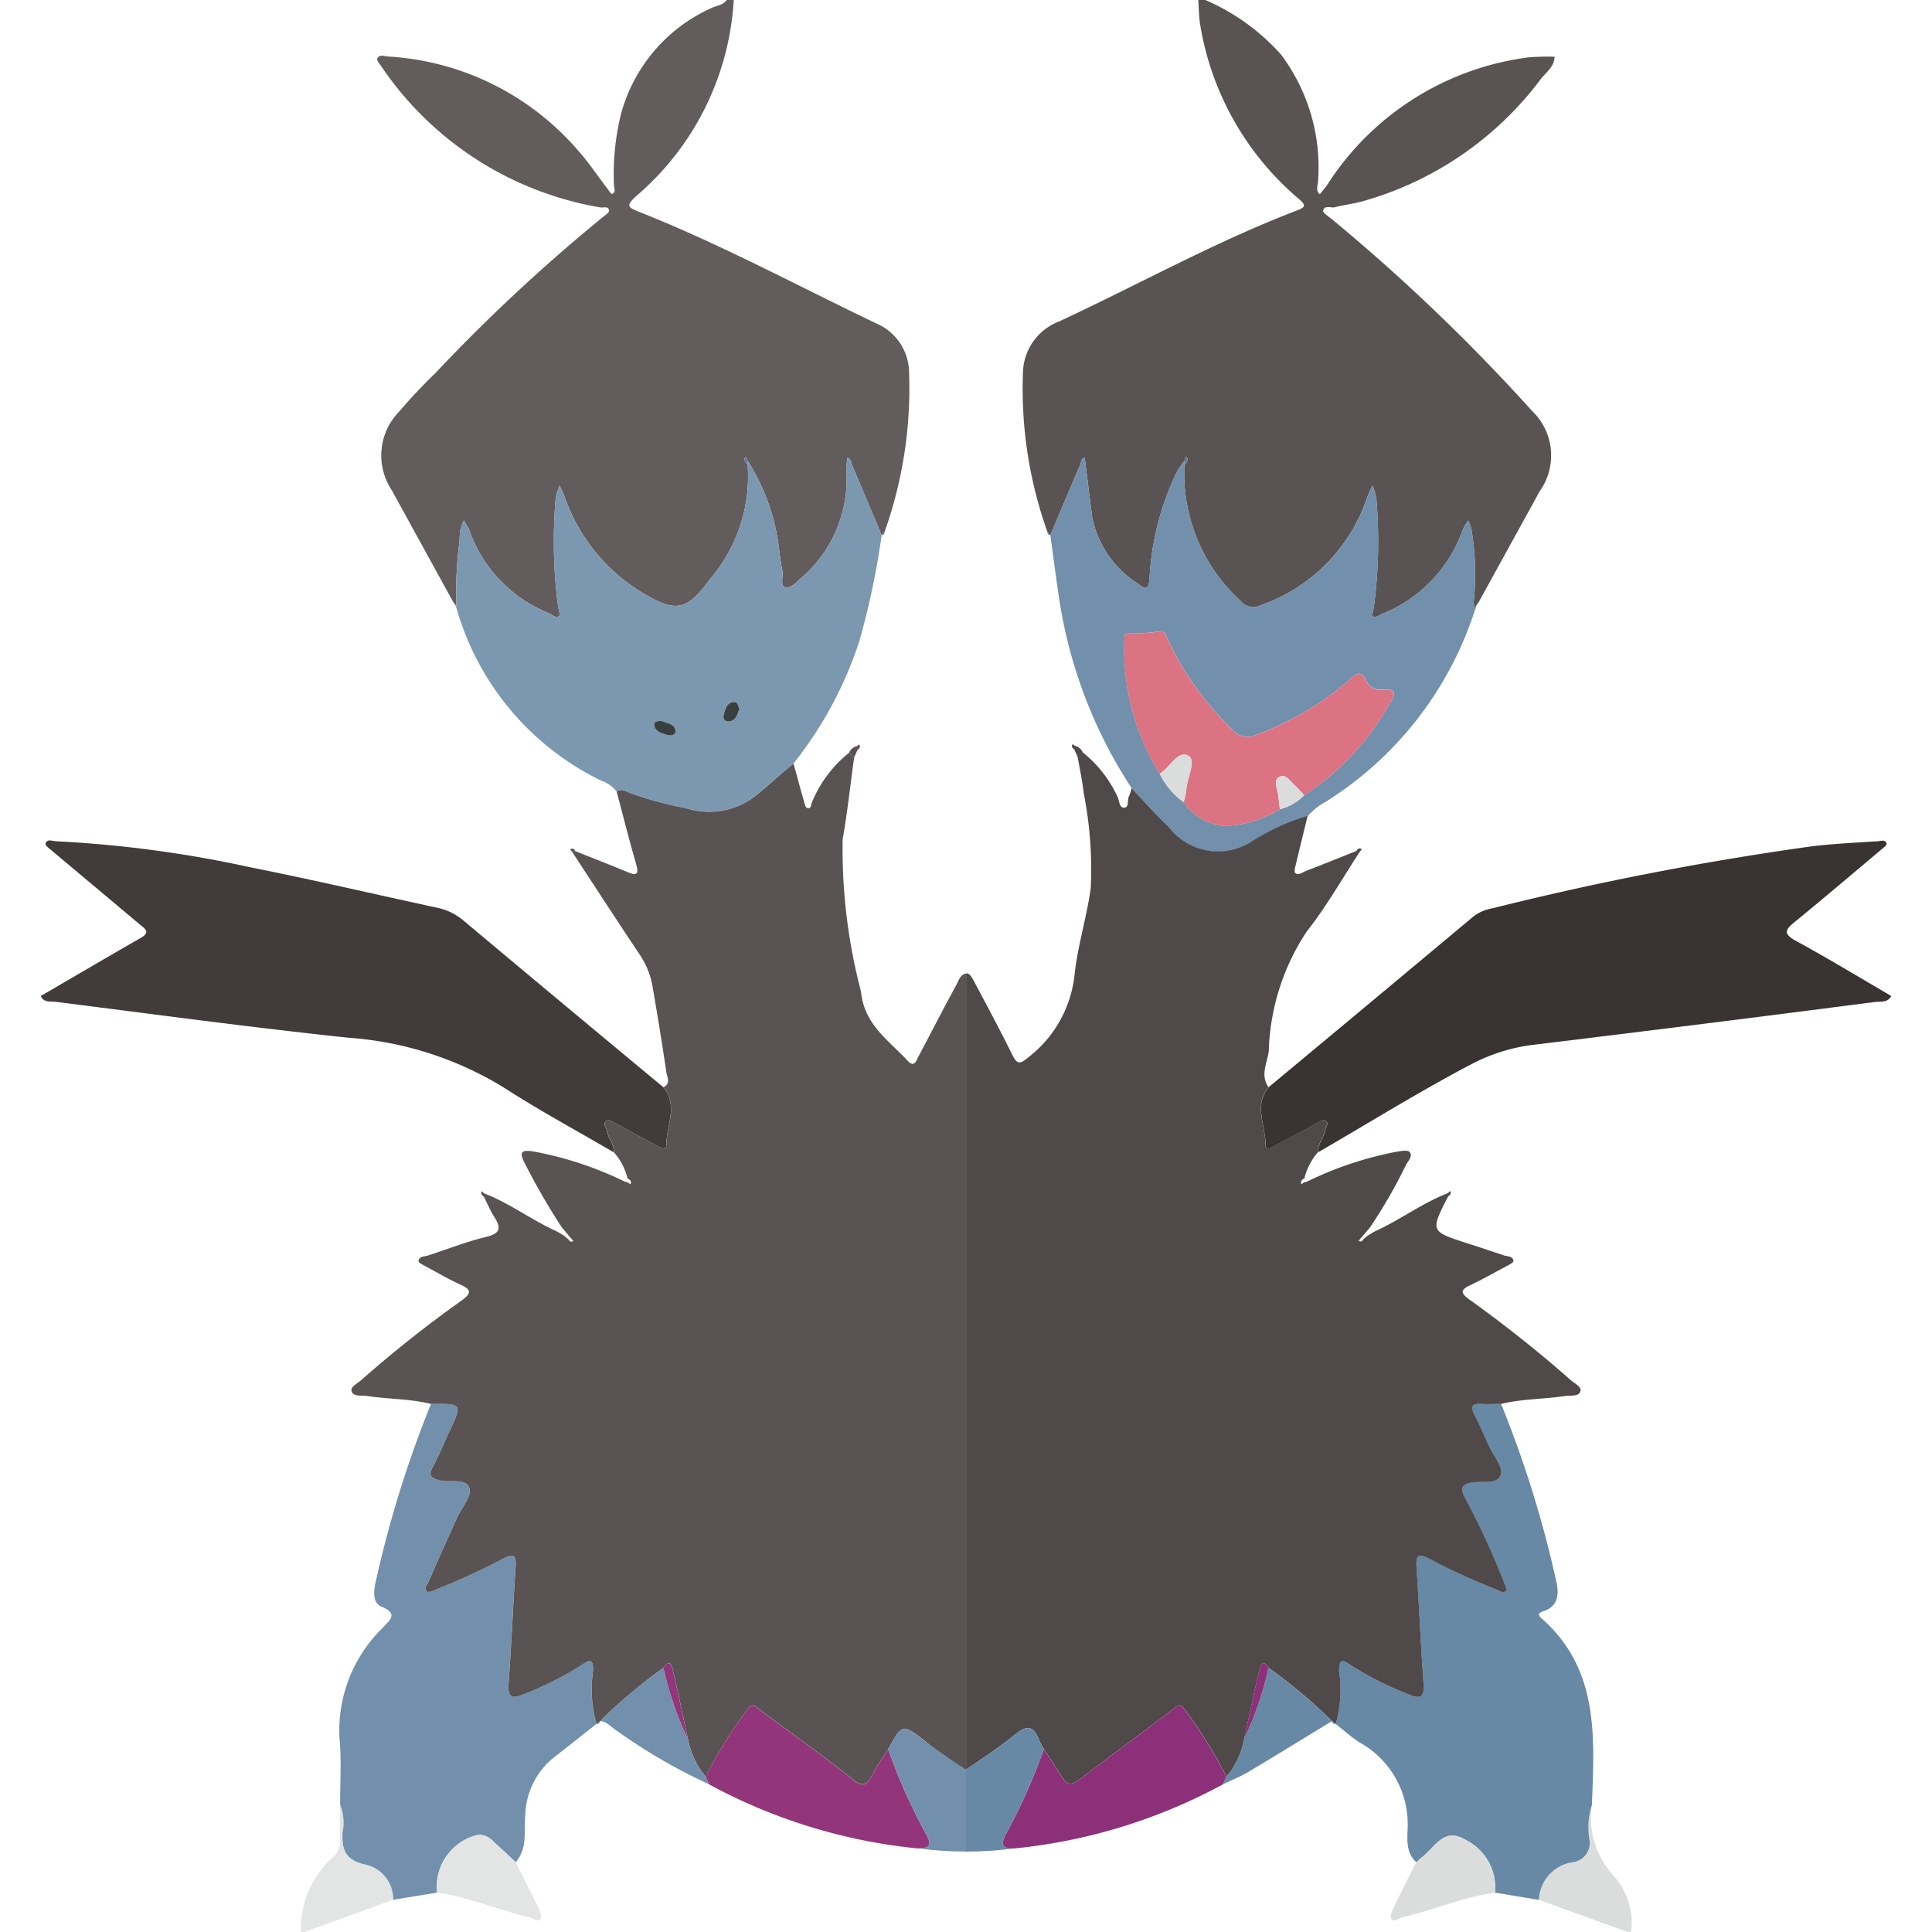 <svg xmlns="http://www.w3.org/2000/svg" viewBox="0 0 32 32"><defs><style>.a{fill:#635c5c;}.b{fill:#5a5353;}.c{fill:#e3e5e5;}.d{fill:#dadddc;}.e{fill:#615853;}.f{fill:#7c98b0;}.g{fill:#413b3b;}.h{fill:#6e8fbd;}.i{fill:#3a3333;}.j{fill:#7290ab;}.k{fill:#6789a5;}.l{fill:#4f4949;}.m{fill:#687992;}.n{fill:#8c3179;}.o{fill:#93357b;}.p{fill:#373f3f;}.q{fill:#db7383;}</style></defs><title>634-zweilous</title><path class="a" d="M12.153 0a4.618,4.618,0,0,1-1.603,3.237c-.186.17-.165.192.051.278,1.341.533,2.611,1.219,3.911,1.841a.891.891,0,0,1,.545.804,7.091,7.091,0,0,1-.407,2.653l-.042.049-.005.003c-.161-.382-.32-.764-.484-1.145-.021-.048-.015-.118-.085-.138-.006.055-.014.111-.018.166a2.167,2.167,0,0,1-.707,1.793c-.099.073-.193.215-.306.185-.087-.023-.022-.19-.047-.291-.023-.093-.03-.19-.046-.285a3.472,3.472,0,0,0-.524-1.514l-.028-.072c-.006.004-.016.007-.018.012a.097.097,0,0,0,.043.12,2.612,2.612,0,0,1-.613,1.884c-.394.535-.563.576-1.131.237A3.006,3.006,0,0,1,9.35,8.224c-.023-.062-.054-.121-.081-.181a.848.848,0,0,0-.064.201,8.273,8.273,0,0,0,.038,1.796c.009.056.041.144.019.161-.06.046-.119-.024-.178-.047A2.309,2.309,0,0,1,7.766,8.762a1.045,1.045,0,0,0-.085-.14,1.032,1.032,0,0,0-.057.163c-.013.076-.009.155-.02.231a6.454,6.454,0,0,0-.043,1.057.214.214,0,0,1-.015-.05l-.039-.051q-.512-.931-1.023-1.861a1.037,1.037,0,0,1,.124-1.29A8.625,8.625,0,0,1,7.207,6.184,29.064,29.064,0,0,1,9.996,3.587c.037-.027.096-.071.092-.1-.01-.08-.09-.044-.14-.051A5.485,5.485,0,0,1,6.311,1.092C6.283,1.055,6.237.997,6.249.971,6.283.893,6.367.932,6.426.936a4.492,4.492,0,0,1,3.145,1.553c.175.194.32.414.479.622.028.036.07.105.086.1.075-.025.033-.097.033-.147a4.184,4.184,0,0,1,.111-1.153A2.69,2.69,0,0,1,11.788.131c.084-.04.188-.044.248-.131Z"/><path class="b" d="M22.11,3.432c.141-.035.285-.054.426-.089a5.558,5.558,0,0,0,2.993-2.045c.087-.106.215-.196.219-.358a3.695,3.695,0,0,0-.435.011A4.663,4.663,0,0,0,21.982,3.063c-.037.054-.08.102-.121.154-.076-.06-.033-.143-.03-.211a3.114,3.114,0,0,0-.613-2.102A3.573,3.573,0,0,0,19.964,0H19.847c.01.135.009.272.031.404a4.797,4.797,0,0,0,1.636,2.892c.126.108.106.136-.033.19-1.358.52-2.628,1.229-3.943,1.84a.927.927,0,0,0-.594.834,7.041,7.041,0,0,0,.406,2.654l.042.049.005.003c.165-.391.328-.782.496-1.171.017-.039.009-.101.073-.112.006.046.012.091.018.137.036.287.07.574.108.86A1.708,1.708,0,0,0,18.849,9.669c.125.1.173.108.191-.087a4.57,4.57,0,0,1,.461-1.782,1.647,1.647,0,0,1,.114-.163l.028-.073c.006.004.016.007.018.013a.097.097,0,0,1-.043.12A2.854,2.854,0,0,0,20.55,9.955a.267.267,0,0,0,.332.07A2.849,2.849,0,0,0,22.65,8.224c.024-.062.054-.121.081-.181a.848.848,0,0,1,.064.201,8.29,8.29,0,0,1-.042,1.825c-.007.046-.034.118-.016.134.05.041.102-.015.153-.034a2.336,2.336,0,0,0,1.343-1.406,1.032,1.032,0,0,1,.085-.141.55.55,0,0,1,.056.163,4.483,4.483,0,0,1,.035,1.183c-.008.031.018.07.029.106a.209.209,0,0,0,.015-.05l.039-.051q.505-.918,1.01-1.835a1.023,1.023,0,0,0-.13-1.336A31.478,31.478,0,0,0,22.05,3.622c-.052-.04-.143-.102-.135-.133C21.939,3.391,22.042,3.449,22.11,3.432Z"/><path class="c" d="M6.511,31.467,5.042,32H4.984a1.611,1.611,0,0,1,.542-1.252.299.299,0,0,0,.1-.25c-0-.202.005-.403.007-.605a.806.806,0,0,1,.041.451c-.017.277.037.456.354.534A.585.585,0,0,1,6.511,31.467Z"/><path class="d" d="M26.367,29.893a1.208,1.208,0,0,0-.042.566.322.322,0,0,1-.273.384.654.654,0,0,0-.563.624q.735.266,1.469.532h.058a1.168,1.168,0,0,0-.274-.914A1.417,1.417,0,0,1,26.367,29.893Z"/><polygon class="e" points="9.878 28.555 9.878 28.555 9.876 28.557 9.878 28.555"/><polygon class="e" points="9.942 28.505 9.941 28.505 9.939 28.507 9.942 28.505"/><polygon class="e" points="22.061 28.507 22.058 28.505 22.058 28.505 22.061 28.507"/><path class="f" d="M13.143,12.646c-.242.193-.46.411-.711.595a1.259,1.259,0,0,1-1.078.142,6.115,6.115,0,0,1-.923-.25c-.066-.025-.139-.082-.218-.022a.524.524,0,0,0-.254-.18,4.566,4.566,0,0,1-2.398-2.858,6.454,6.454,0,0,1,.043-1.057c.011-.076.006-.155.02-.231a1.032,1.032,0,0,1,.057-.163,1.045,1.045,0,0,1,.085.14A2.309,2.309,0,0,0,9.083,10.154c.06.023.118.093.178.047.022-.017-.01-.105-.019-.161a8.273,8.273,0,0,1-.038-1.796.848.848,0,0,1,.064-.201c.027.06.058.119.081.181a3.006,3.006,0,0,0,1.29,1.593c.568.339.737.299,1.131-.237a2.612,2.612,0,0,0,.613-1.884l.003-.06A3.472,3.472,0,0,1,12.91,9.151c.016.095.023.192.046.285.025.101-.04.267.047.291.113.03.207-.111.306-.185a2.167,2.167,0,0,0,.707-1.793c.004-.056.012-.111.018-.166.07.02.064.09.085.138.165.38.324.763.484,1.145a13.074,13.074,0,0,1-.369,1.752A6.467,6.467,0,0,1,13.143,12.646Zm-.9-.9c-.016-.049-.022-.124-.091-.12-.116.008-.138.117-.165.204-.02.062.01.122.08.118C12.185,11.943,12.211,11.842,12.244,11.746ZM10.954,11.939c-.054.009-.135.002-.118.08.024.103.13.128.22.154.059.017.137-.002.131-.066C11.176,11.978,11.042,11.986,10.954,11.939Z"/><path class="g" d="M10.988,18.008c.247.303.051.633.049.95-.001.123-.105.043-.152.019-.232-.119-.459-.249-.691-.37-.048-.025-.104-.08-.157-.037-.059.048.007.105.015.159.019.124.126.221.112.356-.61-.357-1.233-.693-1.826-1.076A5.687,5.687,0,0,0,5.772,17.188c-1.618-.171-3.231-.39-4.845-.594C.841,16.583.726,16.612.675,16.497c.552-.321,1.102-.645,1.656-.962.174-.099.063-.157-.018-.225q-.724-.608-1.449-1.216c-.043-.036-.119-.093-.111-.12.026-.087.115-.042.174-.04a19.569,19.569,0,0,1,3.224.432c1.035.206,2.063.448,3.095.67a.974.974,0,0,1,.435.215Q9.331,16.634,10.988,18.008Z"/><path class="h" d="M7.508,9.972l.039.051Z"/><path class="i" d="M29.728,15.269c.481-.393.954-.795,1.429-1.195.036-.03.097-.076.091-.1-.019-.075-.096-.043-.146-.04-.368.024-.737.04-1.102.085a50.343,50.343,0,0,0-5.275,1.024.725.725,0,0,0-.317.134q-1.696,1.418-3.396,2.831c-.247.303-.051.633-.049.95.001.123.105.043.151.019.241-.123.478-.256.717-.383.04-.021.087-.061.132-.026.051.04-.001.087-.007.132-.018.135-.134.239-.121.384.846-.489,1.676-1.007,2.542-1.461a2.993,2.993,0,0,1,1.046-.321q2.813-.341,5.622-.705c.095-.012.218.018.281-.1-.527-.307-1.048-.623-1.583-.915C29.525,15.463,29.575,15.394,29.728,15.269Z"/><path class="j" d="M24.375,8.784a.55.55,0,0,0-.056-.163,1.032,1.032,0,0,0-.085.141,2.336,2.336,0,0,1-1.343,1.406c-.051.02-.103.075-.153.034-.019-.015.008-.087.016-.134a8.29,8.29,0,0,0,.042-1.825.848.848,0,0,0-.064-.201c-.027.06-.057.12-.081.181a2.849,2.849,0,0,1-1.768,1.802.267.267,0,0,1-.332-.07,2.854,2.854,0,0,1-.933-2.259L19.614,7.637a1.647,1.647,0,0,0-.114.163,4.57,4.57,0,0,0-.461,1.782c-.018.196-.066.188-.191.087A1.708,1.708,0,0,1,18.092,8.58c-.038-.286-.072-.573-.108-.86-.006-.046-.012-.091-.018-.137-.064.011-.056.072-.073.112-.168.389-.331.78-.496,1.171.048.343.091.687.143,1.03A7.862,7.862,0,0,0,18.747,13.06c.206.216.401.443.619.646a1.025,1.025,0,0,0,1.343.253,3.649,3.649,0,0,1,.953-.442,1.006,1.006,0,0,1,.29-.233,5.868,5.868,0,0,0,2.487-3.21c-.01-.036-.037-.075-.029-.106A4.483,4.483,0,0,0,24.375,8.784Zm-1.361,2.875a4.325,4.325,0,0,1-1.414,1.513.827.827,0,0,1-.4.23,1.936,1.936,0,0,1-.867.279.903.903,0,0,1-.728-.394,1.265,1.265,0,0,1-.397-.473,3.915,3.915,0,0,1-.584-2.213c-.001-.037.008-.106.019-.108a3.735,3.735,0,0,0,.567-.035c.087-.024.109.094.143.159a5.099,5.099,0,0,0,1.068,1.477.321.321,0,0,0,.386.076,5.014,5.014,0,0,0,1.567-.929c.114-.105.177-.128.252.028a.259.259,0,0,0,.262.153C23.134,11.399,23.122,11.492,23.014,11.659Z"/><path class="h" d="M24.453,10.023l.039-.051Z"/><path class="j" d="M7.138,23.254c.521-.006.521-.006.302.459-.091.193-.167.394-.271.58-.087.156-.019.194.117.227.171.041.439-.043.49.133.038.133-.136.325-.211.493-.159.354-.318.708-.472,1.063-.02.046-.085.105-.02.151.026.018.093-.01.136-.029A11.682,11.682,0,0,0,8.293,25.837c.263-.15.256-.041.243.164-.04.628-.068,1.257-.113,1.885-.017.236.056.258.255.174A5.463,5.463,0,0,0,9.637,27.575c.137-.093.183-.101.186.095a2.081,2.081,0,0,0,.056.884c-.235.185-.468.372-.705.555A1.267,1.267,0,0,0,8.7,30.066c-.024.261.041.549-.158.778-.12-.111-.238-.226-.361-.333a.339.339,0,0,0-.252-.123.886.886,0,0,0-.69.96l-.727.119a.585.585,0,0,0-.483-.589c-.317-.078-.37-.257-.354-.534a.806.806,0,0,0-.041-.451c-.002-.368.024-.739-.011-1.103a2.376,2.376,0,0,1,.719-1.832c.106-.121.27-.226-.026-.348-.152-.063-.126-.273-.09-.425A18.547,18.547,0,0,1,7.138,23.254Z"/><path class="b" d="M15.837,16.319c-.214.391-.416.788-.625,1.181-.038.071-.067.19-.18.068-.316-.341-.721-.602-.771-1.145a9.265,9.265,0,0,1-.304-2.521c.079-.448.127-.902.19-1.353l-.082-.083a2.057,2.057,0,0,0-.618.826c-.017.038-.008.112-.08.09-.023-.007-.038-.06-.047-.094-.06-.213-.118-.427-.176-.641-.242.192-.46.411-.711.595a1.259,1.259,0,0,1-1.078.142,6.074,6.074,0,0,1-.923-.25c-.066-.024-.139-.082-.218-.021.106.398.207.799.321,1.195.049.169.017.204-.146.135-.283-.119-.57-.229-.855-.343L9.474,14.106c.37.564.737,1.13,1.112,1.691a1.365,1.365,0,0,1,.22.53c.082.476.161.951.23,1.428.012.08.081.191-.047.253.247.304.051.634.049.95-0.0.123-.105.043-.151.019-.232-.119-.459-.248-.691-.37-.048-.025-.104-.08-.157-.037-.059.048.007.105.015.158.019.124.126.221.112.356a1.018,1.018,0,0,1,.231.446l.01-.006c.033.023.058.049.034.093l-.037-.03-.057-.016a5.817,5.817,0,0,0-1.528-.502c-.178-.024-.223.01-.133.188a11.462,11.462,0,0,0,.62,1.073c.036.043.073.086.109.13l.05.057.03.037c-.041.029-.062,0-.083-.029l-.069-.057-.106-.065c-.42-.188-.791-.472-1.222-.639h0l-.034-.034c-.027.044.002.067.033.09v-0c.057.112.105.229.172.335.11.174.113.271-.127.33-.328.08-.645.203-.966.309-.061.02-.154.011-.161.094-.002.028.084.068.133.095.187.101.372.208.565.296.196.089.166.152.012.264A20.066,20.066,0,0,0,5.983,22.859c-.062.056-.184.11-.159.186.03.093.165.063.254.077.352.053.712.045,1.061.132.521-.006.521-.006.302.459-.091.193-.167.394-.271.58-.087.156-.019.194.117.227.171.041.439-.043.49.133.038.133-.136.325-.211.493-.159.354-.318.708-.472,1.063-.02.046-.085.105-.02.152.026.018.093-.01.136-.029a11.693,11.693,0,0,0,1.084-.495c.263-.15.256-.042.243.164-.04.628-.068,1.257-.113,1.885-.017.236.056.258.255.174a5.47,5.47,0,0,0,.959-.485c.137-.093.183-.101.186.095a2.08,2.08,0,0,0,.056.884l.063-.05a8.749,8.749,0,0,1,1.048-.881c.096-.157.137-.035.154.041.088.377.167.757.249,1.136a1.336,1.336,0,0,0,.293.626,7.748,7.748,0,0,1,.7-1.123c.072-.117.139-.028.209.024.508.38,1.029.744,1.523,1.141.194.156.249.076.335-.084.077-.144.171-.277.258-.415.223-.41.234-.424.613-.13a4.213,4.213,0,0,0,.659.48l.017-.012V16.128C15.908,16.132,15.876,16.246,15.837,16.319Z"/><path class="k" d="M25.563,26.687c.257-.085.26-.297.212-.502a18.247,18.247,0,0,0-.912-2.931c-.107,0-.214.007-.32-.001-.191-.015-.185.063-.113.2.086.163.156.334.232.501.072.159.236.348.195.468-.06.179-.318.1-.49.134-.179.036-.181.104-.103.252a12.705,12.705,0,0,1,.645,1.4c.017.044.054.109.037.133-.042.059-.109.009-.155-.011a10.979,10.979,0,0,1-1.084-.493c-.263-.15-.256-.041-.243.164.04.628.068,1.257.114,1.885.017.236-.056.258-.255.174a5.467,5.467,0,0,1-.959-.485c-.137-.093-.183-.101-.186.095a2.083,2.083,0,0,1-.055.884c.129.101.251.211.387.301a1.549,1.549,0,0,1,.806,1.386c-.003.196-.043.436.142.603.051-.044.102-.087.152-.132.192-.169.329-.444.675-.232a.877.877,0,0,1,.477.868l.727.12a.654.654,0,0,1,.563-.624.322.322,0,0,0,.273-.384,1.207,1.207,0,0,1,.042-.566c.041-1.118.127-2.247-.838-3.092C25.47,26.75,25.479,26.715,25.563,26.687Z"/><path class="b" d="M9.442,14.068l.032.038.06-.007C9.512,14.062,9.485,14.041,9.442,14.068Z"/><path class="b" d="M14.231,12.33l-.038.028a.184.184,0,0,0-.129.108l.082.083.057-.129C14.235,12.396,14.257,12.371,14.231,12.33Z"/><path class="l" d="M24.862,23.254c.348-.086.708-.078,1.061-.132.089-.014.223.016.253-.077.025-.076-.097-.13-.159-.186a21.215,21.215,0,0,0-1.683-1.337c-.129-.095-.159-.152.009-.231.201-.095.395-.204.591-.31.05-.027.136-.066.133-.095-.007-.083-.1-.073-.161-.094q-.302-.102-.606-.2c-.61-.197-.61-.197-.315-.775h0c.032-.022.06-.046.033-.09l-.034.034c-.432.167-.802.451-1.222.639l-.106.065-.069.057c-.021.029-.042.058-.083.029l.03-.037.05-.057c.036-.043.073-.086.109-.129a8.503,8.503,0,0,0,.59-1.024c.034-.072.128-.153.062-.225-.034-.037-.147-.012-.222-.001a5.819,5.819,0,0,0-1.471.492l-.057.016-.037.03c-.024-.044.002-.069.034-.093l.01.005a1.016,1.016,0,0,1,.231-.446c-.013-.145.103-.249.121-.384.006-.045.058-.092.007-.132-.045-.035-.092.005-.132.026-.239.127-.476.259-.717.383-.046.024-.151.104-.151-.019-.001-.316-.198-.646.049-.95-.14-.199-.02-.402.005-.597a3.776,3.776,0,0,1,.63-1.982c.327-.414.589-.88.88-1.323l.032-.038c-.043-.028-.07-.007-.092.03-.278.11-.554.222-.833.329-.058.022-.125.082-.179.035-.024-.021.002-.107.015-.161.062-.262.127-.524.191-.786a3.647,3.647,0,0,0-.953.442,1.025,1.025,0,0,1-1.343-.253c-.217-.203-.413-.43-.619-.646a.862.862,0,0,1-.046.135c-.033.063.013.185-.084.186-.077 0-.073-.118-.105-.182a2.042,2.042,0,0,0-.576-.734.185.185,0,0,0-.129-.108l-.038-.028c-.025.041-.003.067.028.089l.057.129c.034.2.078.4.1.602A6.481,6.481,0,0,1,18.066,14.71c-.064.47-.209.929-.264,1.399a1.996,1.996,0,0,1-.767,1.402c-.129.103-.181.138-.265-.033-.192-.391-.398-.775-.603-1.16-.04-.075-.092-.189-.151-.198-.007-.001-.009.008-.015.009V29.309c.274-.187.554-.369.81-.579.194-.16.309-.15.398.087a1.369,1.369,0,0,0,.081.154c.069.104.14.206.205.312.206.333.203.33.527.084.459-.349.924-.691,1.384-1.039.07-.053.137-.141.209-.024a7.753,7.753,0,0,1,.7,1.123,1.337,1.337,0,0,0,.293-.626c.082-.379.161-.759.249-1.136.018-.078.059-.196.155-.041a8.716,8.716,0,0,1,1.048.881c.022.017.044.035.066.052l-.002-.002a2.082,2.082,0,0,0,.055-.884c.003-.196.049-.188.186-.095a5.47,5.47,0,0,0,.959.485c.199.084.272.062.255-.174-.046-.628-.073-1.257-.114-1.885-.013-.206-.019-.314.243-.164a10.983,10.983,0,0,0,1.085.493c.046.02.112.07.155.011.017-.024-.02-.088-.037-.133a12.709,12.709,0,0,0-.645-1.4c-.078-.147-.076-.216.103-.252.172-.034.43.045.49-.134.041-.12-.123-.31-.195-.468-.077-.167-.147-.338-.232-.501-.072-.137-.079-.215.112-.2C24.648,23.261,24.755,23.254,24.862,23.254Z"/><path class="h" d="M17.35,8.814l.042.049C17.359,8.862,17.347,8.845,17.35,8.814Z"/><path class="h" d="M14.608,8.863l.042-.049C14.653,8.845,14.641,8.862,14.608,8.863Z"/><path class="m" d="M12.386,7.637l-.003.06a.097.097,0,0,1-.043-.12c.002-.006.012-.008.018-.012Z"/><path class="m" d="M19.614,7.637l.003.059a.097.097,0,0,0,.043-.12c-.002-.006-.012-.008-.018-.013Z"/><path class="n" d="M19.405,28.329c-.46.348-.924.69-1.384,1.039-.324.246-.321.248-.527-.084-.066-.106-.137-.208-.205-.312a9.841,9.841,0,0,1-.62,1.392c-.094.173-.091.263.133.252a9.134,9.134,0,0,0,3.455-1.062l.057-.126a7.754,7.754,0,0,0-.7-1.122C19.541,28.188,19.474,28.276,19.405,28.329Z"/><path class="o" d="M11.686,29.427a7.748,7.748,0,0,1,.7-1.122c.072-.117.139-.029.209.024.508.38,1.029.743,1.523,1.141.195.157.249.077.335-.083.077-.143.171-.277.258-.415a9.436,9.436,0,0,0,.634,1.417c.112.202.012.223-.147.227a9.132,9.132,0,0,1-3.455-1.062Z"/><path class="j" d="M15.324,28.84c-.379-.294-.39-.28-.613.13a9.448,9.448,0,0,0,.634,1.417c.112.202.012.223-.147.227A6.166,6.166,0,0,0,16,30.667v-1.359C15.994,29.313,15.51,28.984,15.324,28.84Z"/><path class="k" d="M16.669,30.363a9.832,9.832,0,0,0,.62-1.392,1.342,1.342,0,0,1-.081-.154c-.089-.237-.204-.246-.398-.087-.256.211-.536.392-.81.579v1.359a6.17,6.17,0,0,0,.802-.053C16.578,30.626,16.575,30.536,16.669,30.363Z"/><path class="c" d="M7.238,31.348a.886.886,0,0,1,.69-.96.339.339,0,0,1,.252.123c.123.108.241.222.361.333.125.25.253.498.373.75.028.058.065.15.039.187-.046.068-.121-.01-.181-.024C8.258,31.637,7.767,31.421,7.238,31.348Z"/><path class="d" d="M24.284,30.48c-.346-.212-.482.063-.675.232-.05.044-.101.088-.152.132-.125.25-.253.498-.373.749-.028.058-.065.15-.039.188.046.068.121-.011.181-.024.516-.12,1.007-.336,1.535-.408A.877.877,0,0,0,24.284,30.48Z"/><path class="j" d="M11.686,29.427l.057.126a9.4,9.4,0,0,1-1.555-.906c-.079-.053-.143-.135-.249-.14a8.698,8.698,0,0,1,1.05-.883,5.481,5.481,0,0,0,.404,1.177A1.334,1.334,0,0,0,11.686,29.427Z"/><path class="k" d="M20.607,28.801a1.335,1.335,0,0,1-.293.626l-.057.126c.139-.067.284-.124.416-.202.465-.277.926-.562,1.388-.843a8.702,8.702,0,0,0-1.05-.884A5.47,5.47,0,0,1,20.607,28.801Z"/><path class="h" d="M9.876,28.557l.066-.052A.059.059,0,0,1,9.876,28.557Z"/><path class="h" d="M22.058,28.505l.066.052A.059.059,0,0,1,22.058,28.505Z"/><path class="n" d="M20.856,27.665c-.088.377-.167.757-.249,1.136a5.47,5.47,0,0,0,.404-1.177C20.915,27.469,20.874,27.587,20.856,27.665Z"/><path class="o" d="M11.393,28.801a5.481,5.481,0,0,1-.404-1.177c.096-.157.137-.035.155.041C11.232,28.042,11.311,28.422,11.393,28.801Z"/><path class="p" d="M12.244,11.746c-.033.096-.059.197-.176.203-.071.004-.1-.057-.08-.118.028-.088.049-.197.165-.204C12.222,11.622,12.228,11.698,12.244,11.746Z"/><path class="p" d="M10.954,11.939c.088.047.222.039.234.169.006.063-.072.083-.131.066-.09-.026-.196-.051-.22-.154C10.819,11.941,10.9,11.948,10.954,11.939Z"/><path class="q" d="M22.625,11.27c-.075-.156-.138-.133-.252-.028a5.014,5.014,0,0,1-1.567.929.321.321,0,0,1-.386-.076,5.099,5.099,0,0,1-1.068-1.477c-.034-.066-.056-.183-.143-.159a3.735,3.735,0,0,1-.567.035c-.011.001-.02.071-.019.108a3.915,3.915,0,0,0,.584,2.213c.17-.099.306-.399.479-.296.135.081-.031.371-.038.571a1.062,1.062,0,0,1-.044.198.902.902,0,0,0,.728.394,1.936,1.936,0,0,0,.867-.279c-.011-.084-.019-.169-.032-.253-.016-.1-.082-.23.027-.285.103-.051.176.078.251.143a1.892,1.892,0,0,1,.154.166,4.325,4.325,0,0,0,1.414-1.513c.108-.167.12-.26-.127-.235A.259.259,0,0,1,22.625,11.27Z"/><path class="d" d="M19.208,12.814a1.265,1.265,0,0,0,.397.473,1.062,1.062,0,0,0,.044-.198c.007-.2.173-.49.038-.571C19.514,12.415,19.378,12.715,19.208,12.814Z"/><path class="d" d="M21.195,12.864c-.109.054-.043.185-.027.285.013.084.022.169.032.253a.827.827,0,0,0,.4-.23,1.892,1.892,0,0,0-.154-.166C21.37,12.942,21.297,12.813,21.195,12.864Z"/></svg>